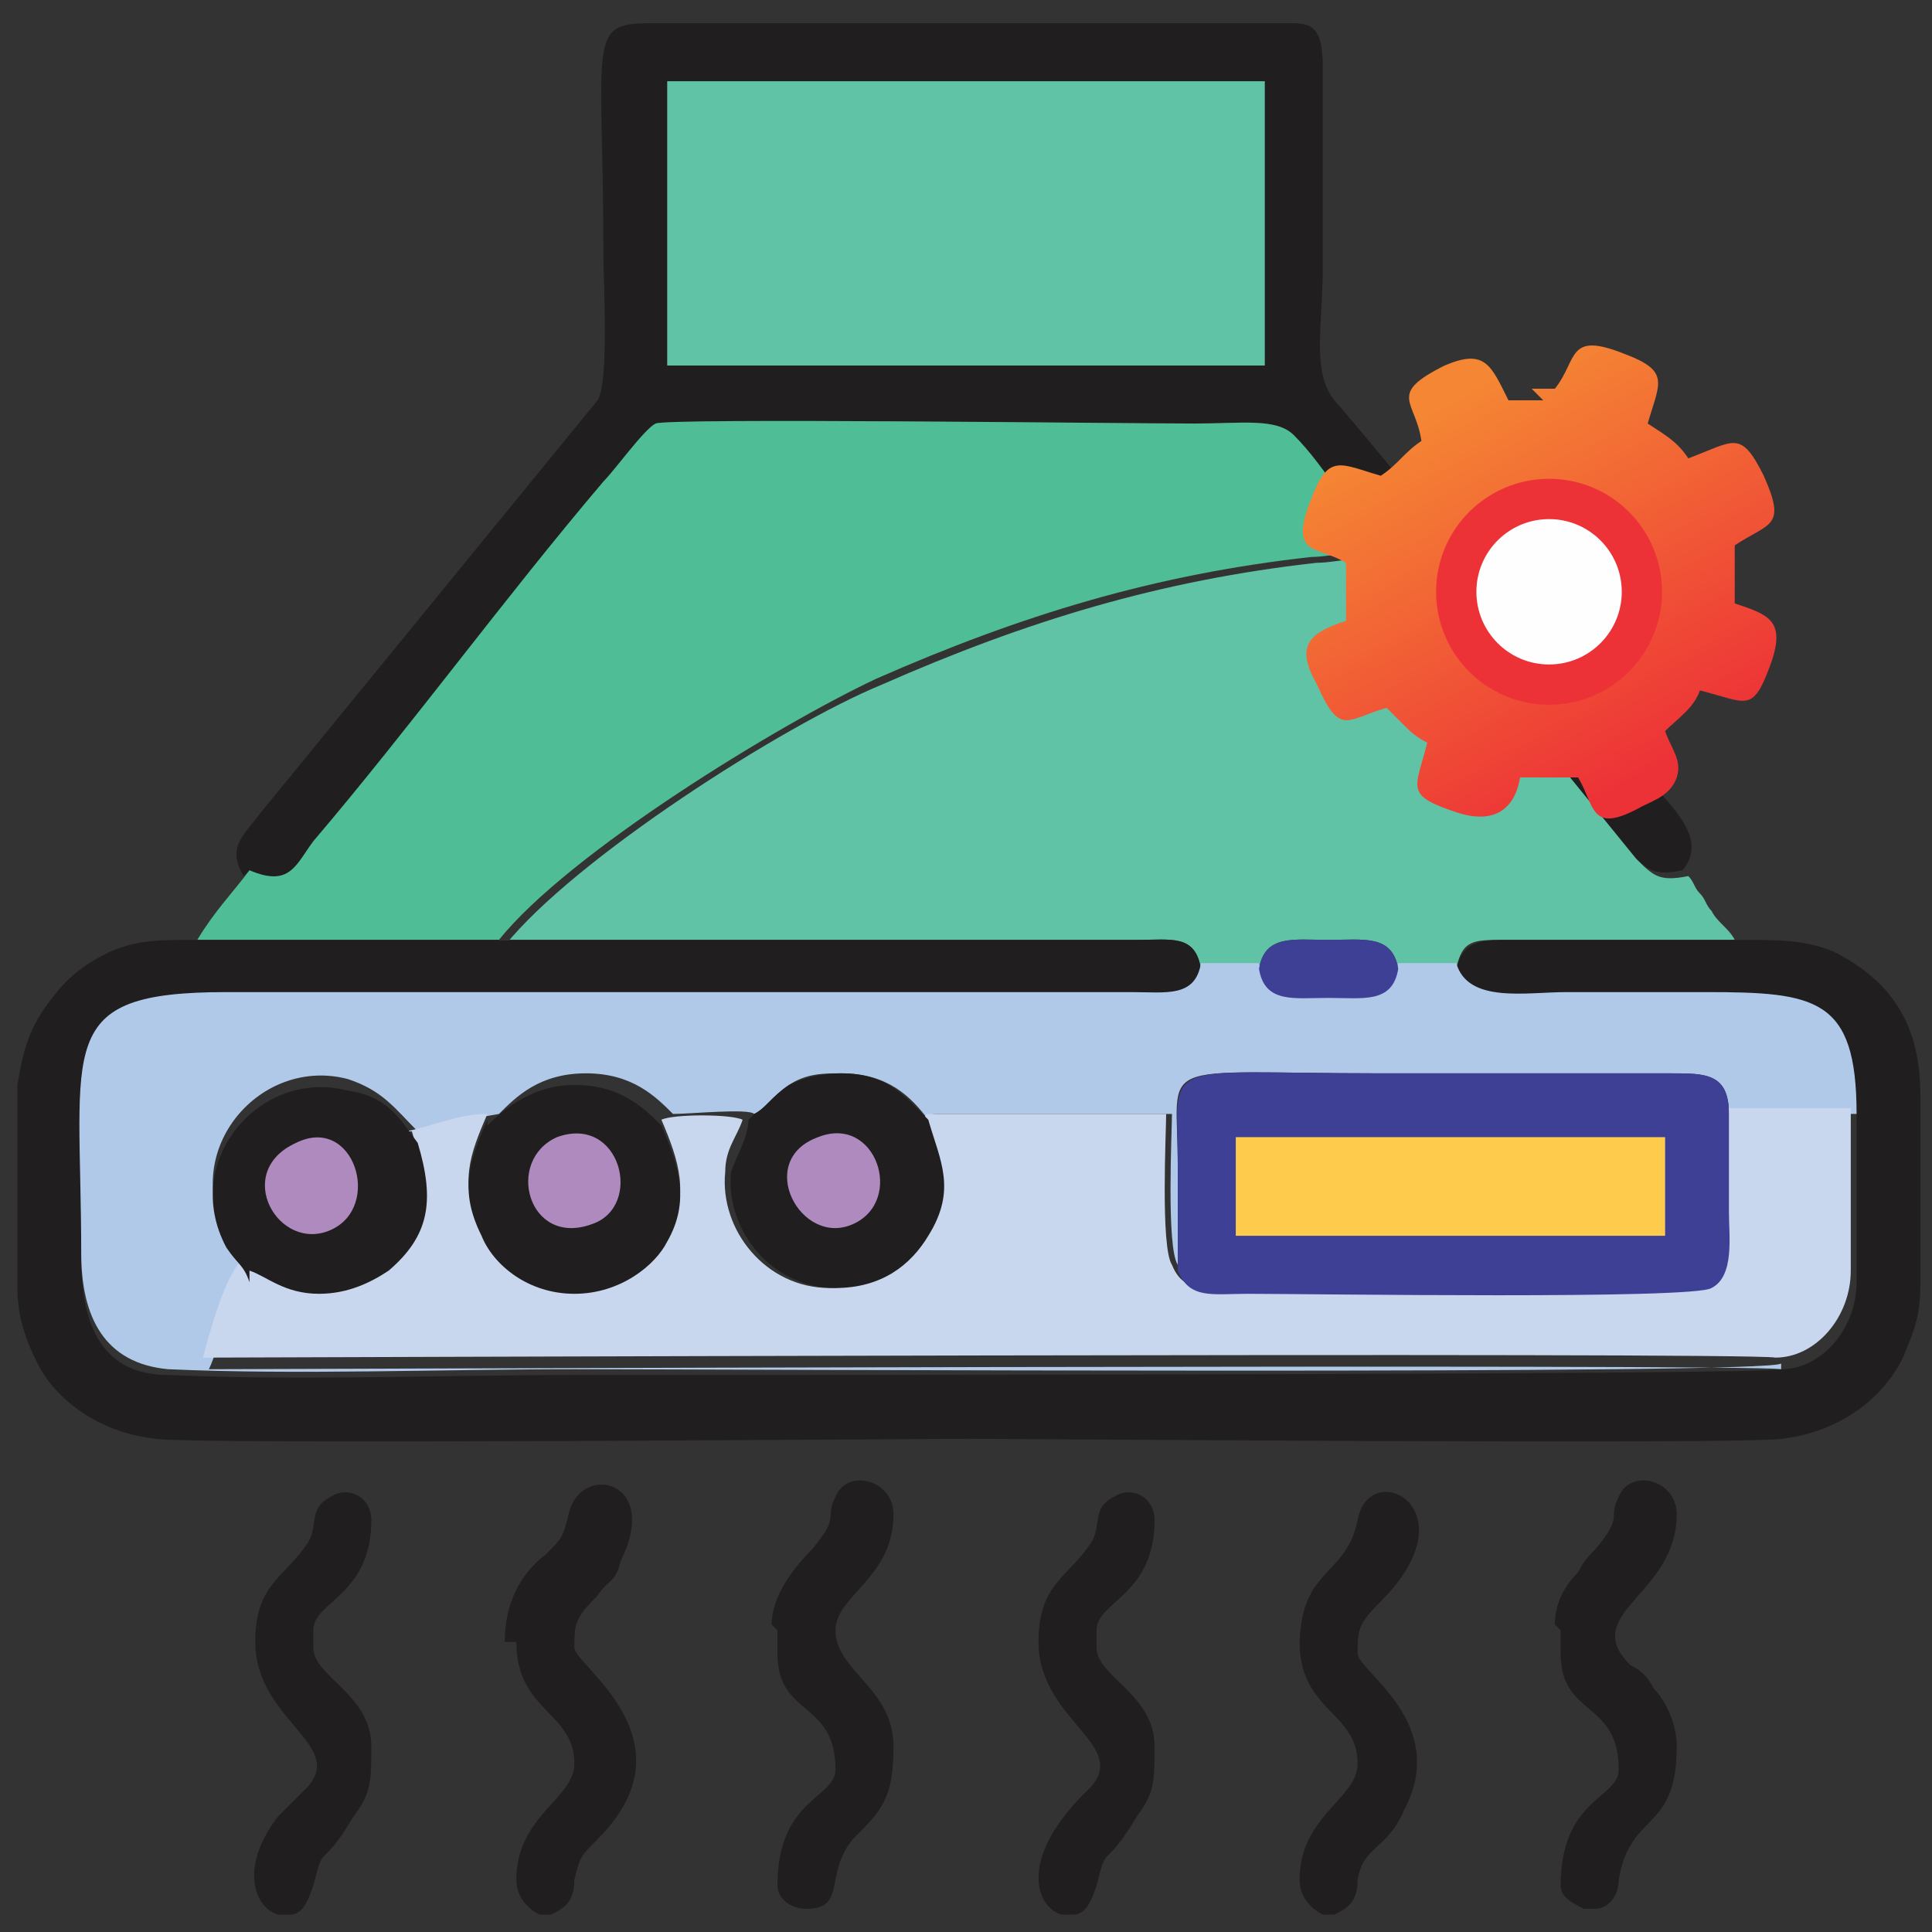 <?xml version="1.0" encoding="UTF-8"?>
<!DOCTYPE svg PUBLIC "-//W3C//DTD SVG 1.1//EN" "http://www.w3.org/Graphics/SVG/1.1/DTD/svg11.dtd">
<!-- Creator: CorelDRAW X5 -->
<svg xmlns="http://www.w3.org/2000/svg" xml:space="preserve" width="0.333in" height="0.333in" style="shape-rendering:geometricPrecision; text-rendering:geometricPrecision; image-rendering:optimizeQuality; fill-rule:evenodd; clip-rule:evenodd"
viewBox="0 0 333 333"
 xmlns:xlink="http://www.w3.org/1999/xlink">
 <rect x="0" y="0" width="333" height="333" fill="#333333" stroke="none"/>
 <defs>
  <style type="text/css">
   <![CDATA[
    .str0 {stroke:#ED3237;stroke-width:6.945}
    .fil0 {fill:#201E1E}
    .fil5 {fill:#3E4095}
    .fil9 {fill:#FEFEFE}
    .fil2 {fill:#4FBD96}
    .fil1 {fill:#61C3A5}
    .fil7 {fill:#AE8ABE}
    .fil3 {fill:#B1C9E9}
    .fil4 {fill:#C8D7EE}
    .fil6 {fill:#FECB4D}
    .fil8 {fill:url(#id0)}
   ]]>
  </style>
  <linearGradient id="id0" gradientUnits="userSpaceOnUse" x1="283.772" y1="133.079" x2="248.783" y2="69.909">
   <stop offset="0" style="stop-color:#ED3237"/>
   <stop offset="1" style="stop-color:#F58634"/>
  </linearGradient>
 </defs>
 <g id="Layer_x0020_1">
  <g id="_172626592">
   <g>
    <path class="fil0" d="M43 150c7,3 8,-1 11,-5 17,-20 33,-41 50,-62 2,-2 7,-9 9,-10 3,-1 81,0 93,0 8,0 14,-1 17,2 3,3 5,6 8,10 3,3 6,7 8,11 1,0 1,1 3,3l39 48c3,3 4,4 9,3 5,-6 -3,-12 -10,-20 -3,-3 -5,-6 -8,-9 -12,-15 -29,-37 -42,-52 -4,-5 -2,-13 -2,-23 0,-11 0,-23 0,-34 0,-6 -1,-8 -5,-8l-111 0c-11,0 -8,3 -8,40 0,4 1,22 -1,25l-58 71c-3,4 -6,6 -3,11z"/>
    <path class="fil1" d="M86 162c36,0 74,0 110,0 6,0 10,-1 11,5l10 0c1,-6 6,-5 12,-5 6,0 11,-1 12,5l10 0c1,-5 3,-5 8,-5 4,0 9,0 13,0 9,0 18,0 27,0 -1,-2 -3,-3 -4,-5 -1,-1 -1,-2 -2,-3 -1,-1 -1,-2 -2,-3 -5,1 -6,0 -9,-3l-39 -48c-2,-2 -2,-3 -3,-3 -3,-2 -9,0 -13,0 -27,3 -50,10 -75,21 -17,7 -53,30 -65,45z"/>
    <path class="fil2" d="M43 150c-3,4 -6,7 -9,12l52 0c12,-15 48,-37 65,-45 25,-11 48,-18 75,-21 4,0 10,-2 13,0 -2,-4 -6,-8 -8,-11 -3,-4 -5,-7 -8,-10 -3,-3 -9,-2 -17,-2 -13,0 -91,-1 -93,0 -2,1 -7,8 -9,10 -17,20 -33,42 -50,62 -3,4 -4,8 -11,5z"/>
    <path class="fil0" d="M299 162c-9,0 -18,0 -27,0 -4,0 -9,0 -13,0 -5,0 -7,1 -8,5 1,7 11,5 19,5 8,0 16,0 24,0 19,0 26,1 26,21 0,9 0,19 0,28 0,8 -6,15 -13,15 -2,1 -181,1 -208,1 -23,0 -47,1 -70,0 -11,0 -15,-8 -15,-20 0,-36 -5,-45 25,-45l156 0c6,0 11,1 12,-5 -1,-6 -5,-5 -11,-5 -36,0 -74,0 -110,0l-52 0c-7,0 -10,0 -15,2 -4,2 -7,4 -10,8 -4,5 -5,9 -6,15l0 35c0,4 1,8 3,12 3,7 11,13 21,14 6,1 130,0 140,0 10,0 133,1 140,0 9,-1 17,-6 21,-14 2,-5 3,-7 3,-13l0 -3c0,-4 0,-7 0,-11l0 -18c0,-10 -3,-19 -15,-25 -5,-2 -9,-2 -16,-2z"/>
    <path class="fil3" d="M307 236c-5,-1 -267,0 -271,0 2,-4 4,-15 7,-17 -1,-3 -3,-3 -4,-6 -8,-15 6,-31 21,-27 6,2 8,5 12,9 5,-1 8,-2 14,-3 3,-3 7,-7 15,-7 8,0 12,4 15,7 3,0 13,-1 14,0 2,-1 3,-3 6,-5 3,-2 6,-2 9,-2 8,0 12,4 15,8 1,-1 0,-1 2,-1 0,0 2,0 2,0l38 0c0,3 -1,23 1,26 0,-6 0,-11 0,-17 0,-19 -5,-16 35,-16l50 0c6,0 10,0 10,7l22 0c0,-20 -7,-21 -26,-21 -8,0 -16,0 -24,0 -7,0 -17,2 -19,-5l-10 0c-1,6 -6,5 -12,5 -6,0 -11,1 -12,-5l-10 0c-1,6 -6,5 -12,5l-156 0c-30,0 -25,9 -25,45 0,11 4,19 15,20 22,1 47,0 70,0 27,0 207,1 208,-1z"/>
    <path class="fil4" d="M71 195c3,10 2,16 -5,22 -2,2 -7,4 -12,4 -6,0 -8,-3 -12,-4 -3,2 -6,13 -7,17 4,0 267,-1 271,0 7,0 13,-7 13,-15 0,-9 0,-19 0,-28l-22 0c0,6 0,11 0,17 0,4 1,11 -3,13 -3,1 -69,1 -80,1 -6,0 -10,1 -12,-4 -2,-3 -1,-23 -1,-26l-38 0c0,0 -2,0 -2,0 -2,0 -1,0 -2,1 3,7 5,12 0,20 -3,4 -8,9 -16,9 -11,0 -19,-10 -18,-20 0,-4 2,-6 3,-9 -2,-1 -12,-1 -14,0 3,7 5,13 1,20 -3,5 -8,9 -16,9 -8,0 -13,-5 -16,-10 -4,-8 -2,-13 1,-20 -5,0 -9,2 -14,3z"/>
    <polygon class="fil1" points="115,63 218,63 218,14 115,14 "/>
    <path class="fil5" d="M203 219c2,5 6,4 12,4 11,0 77,1 80,-1 4,-2 3,-9 3,-13 0,-6 0,-11 0,-17 0,-7 -4,-7 -10,-7l-50 0c-39,0 -35,-3 -35,16 0,6 0,11 0,17z"/>
    <polygon class="fil6" points="213,213 287,213 287,196 213,196 "/>
    <path class="fil0" d="M129 193c0,3 -2,6 -3,9 -1,10 7,20 18,20 8,0 13,-4 16,-9 5,-8 2,-13 0,-20 -4,-4 -7,-8 -15,-8 -4,0 -7,1 -9,2 -3,2 -4,4 -6,5z"/>
    <path class="fil0" d="M84 193c-3,7 -5,12 -1,20 2,5 8,10 16,10 8,0 14,-5 16,-9 4,-7 2,-13 -1,-20 -3,-3 -7,-7 -15,-7 -7,0 -12,4 -15,7z"/>
    <path class="fil0" d="M43 219c3,1 6,4 12,4 5,0 9,-2 12,-4 7,-6 8,-12 5,-22 -3,-4 -5,-8 -12,-9 -15,-4 -29,12 -21,27 2,3 3,3 4,6z"/>
    <path class="fil0" d="M224 283c0,12 10,12 10,21 0,6 -10,9 -10,20 0,3 2,5 4,6l2 0c2,-1 4,-2 4,-6 1,-6 5,-5 8,-12 8,-15 -8,-24 -8,-27 0,-4 0,-5 4,-9 16,-16 -2,-25 -4,-14 -2,10 -10,8 -10,22z"/>
    <path class="fil0" d="M89 283c0,12 10,12 10,21 0,6 -10,9 -10,20 0,3 2,5 4,6l2 0c2,-1 4,-2 4,-6 1,-4 1,-4 4,-7 17,-17 -4,-30 -4,-33 0,-4 0,-5 4,-9 2,-3 3,-2 4,-6 7,-14 -7,-17 -9,-8 -1,4 -1,4 -4,7 -4,3 -7,8 -7,15z"/>
    <path class="fil0" d="M269 281l0 4c0,11 10,8 10,20 0,5 -10,5 -10,20 0,2 2,3 4,4l2 0c2,0 4,-2 4,-5 2,-12 10,-8 10,-23 0,-4 -2,-8 -4,-10 -1,-2 -2,-3 -4,-4 -9,-9 8,-12 8,-26 0,-6 -8,-8 -10,-3 -2,4 1,3 -4,9 -1,1 -2,2 -3,4 -2,2 -4,5 -4,9z"/>
    <path class="fil0" d="M134 281l0 4c0,11 10,8 10,20 0,5 -10,5 -10,20 0,2 2,4 5,4l0 0c7,0 3,-6 8,-12 5,-5 7,-7 7,-16 0,-10 -10,-13 -10,-20 0,-6 10,-9 10,-20 0,-6 -8,-8 -10,-3 -2,4 1,3 -4,9 -3,3 -7,8 -7,13z"/>
    <path class="fil0" d="M44 283c0,14 17,18 8,26 -2,2 -2,2 -4,4 -7,9 -4,16 0,17l2 0c2,0 3,-2 4,-5 2,-8 1,-2 7,-12 3,-4 3,-6 3,-12 0,-9 -10,-12 -10,-17l0 -3c0,-5 10,-6 10,-19 0,-4 -4,-6 -7,-4 -4,2 -2,5 -4,8 -4,6 -9,7 -9,17z"/>
    <path class="fil0" d="M179 283c0,14 17,18 8,26 -12,12 -8,20 -4,21l2 0c2,0 3,-2 4,-5 2,-8 1,-2 7,-12 3,-4 3,-6 3,-12 0,-9 -10,-12 -10,-17l0 -3c0,-5 10,-6 10,-19 0,-4 -4,-6 -7,-4 -4,2 -2,5 -4,8 -4,6 -9,7 -9,17z"/>
    <path class="fil5" d="M217 167c1,6 6,5 12,5 6,0 11,1 12,-5 -1,-6 -6,-5 -12,-5 -6,0 -11,-1 -12,5z"/>
    <path class="fil7" d="M96 196c-9,4 -5,19 6,15 9,-3 5,-19 -6,-15z"/>
    <path class="fil7" d="M141 196c-11,4 -3,19 6,15 9,-4 4,-19 -6,-15z"/>
    <path class="fil7" d="M51 197c-11,5 -3,19 6,15 9,-4 4,-20 -6,-15z"/>
   </g>
   <g>
    <path class="fil8" d="M266 69l-6 0c-3,-6 -4,-9 -11,-6 -10,5 -5,6 -4,13 -3,2 -4,4 -7,6 -7,-2 -9,-4 -12,4 -4,10 1,8 6,11l0 10c-6,2 -9,4 -5,11 4,9 5,6 12,4 1,1 2,2 3,3 1,1 2,2 4,3 -2,8 -4,9 5,12 6,2 10,0 11,-6l10 0c3,5 2,10 11,5 2,-1 5,-2 6,-5 1,-3 -1,-5 -2,-8 2,-2 5,-4 6,-7 8,2 9,4 12,-4 3,-8 0,-9 -6,-11l0 -10c6,-4 9,-3 5,-12 -4,-8 -5,-6 -13,-3 -2,-3 -4,-4 -7,-6 2,-7 4,-9 -4,-12 -10,-4 -8,1 -12,6l-4 0zm0 17c9,0 16,7 16,16 0,9 -7,16 -16,16 -9,0 -16,-7 -16,-16 0,-9 7,-16 16,-16z"/>
    <circle class="fil9 str0" cx="267" cy="102" r="16"/>
   </g>
  </g>
 </g>
</svg>
